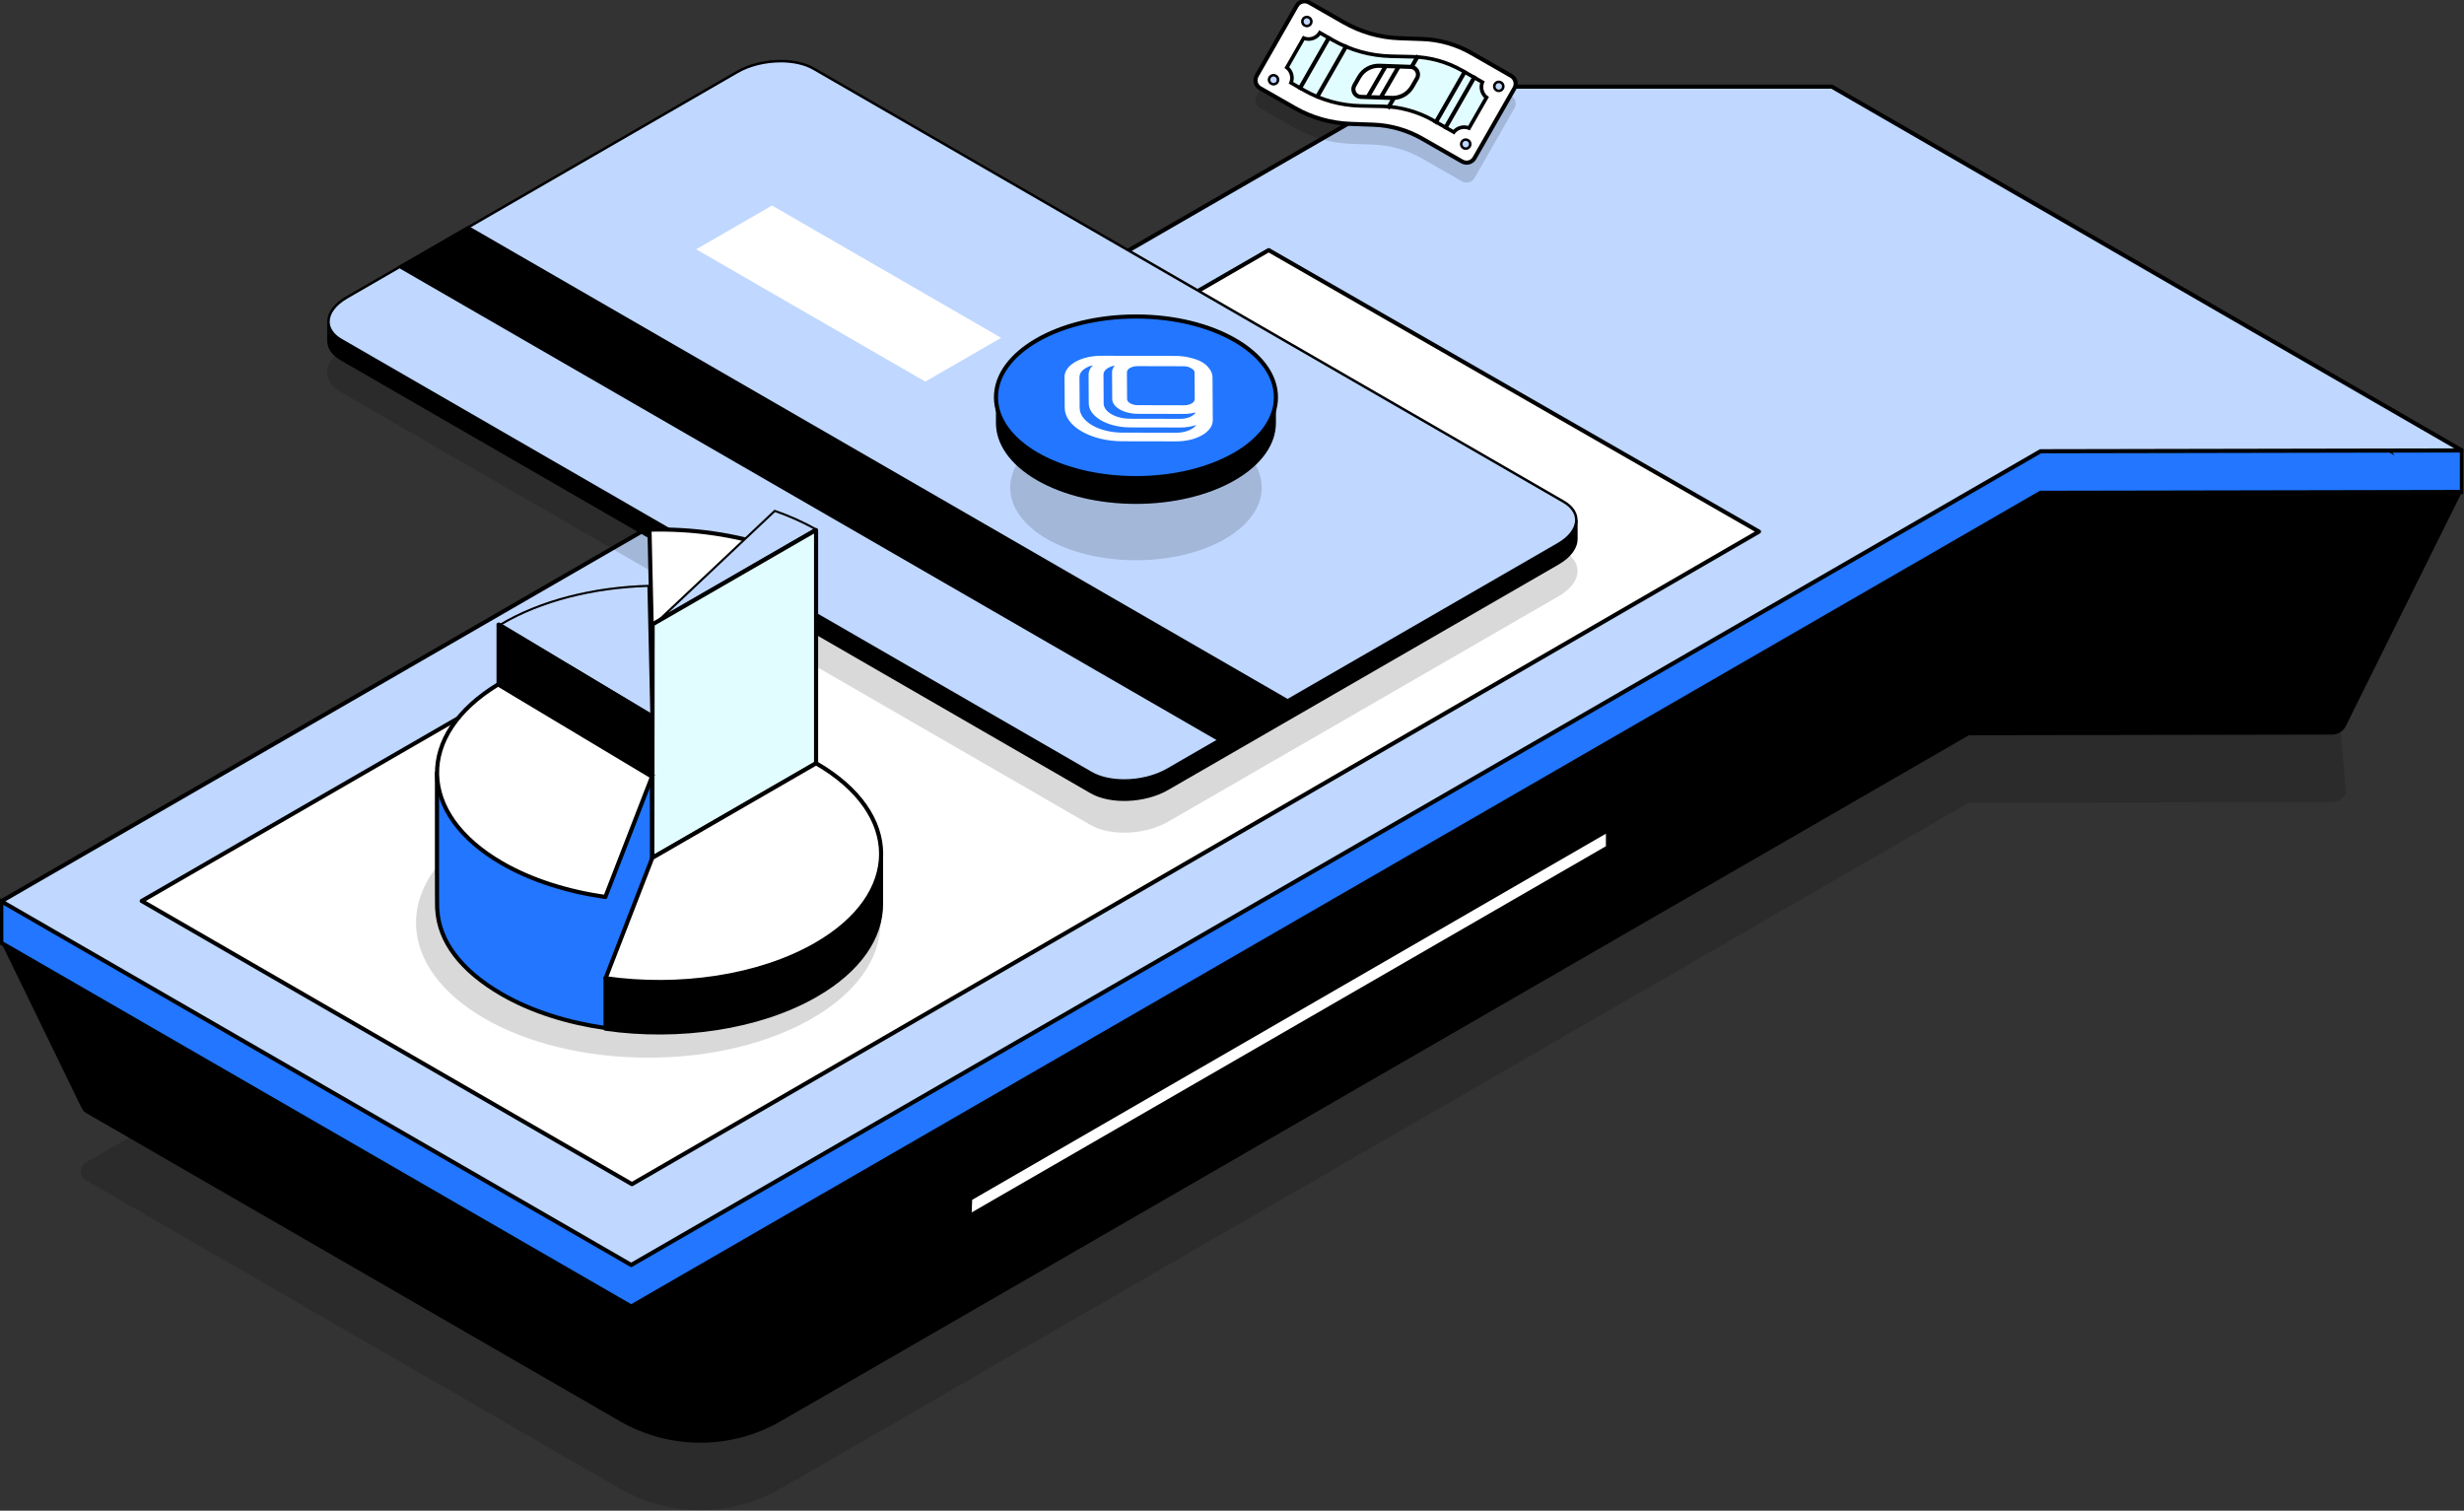 <svg width="597" height="366" viewBox="0 0 597 366" fill="none" xmlns="http://www.w3.org/2000/svg">
<rect x="0" y="0" width="597" height="366" fill="#333333" stroke="none"/>
<g clip-path="url(#clip0_307_18004)">
<path opacity="0.15" d="M20.855 281.613L324.754 106.149H426.416L482.387 138.461L498.176 129.456L562.851 132.373L568.448 192.054C568.448 192.054 568.448 192.063 568.44 192.071V192.079C567.885 193.338 566.675 194.31 564.992 194.31L477.002 194.482L189.186 360.655C177.116 367.626 162.242 367.626 150.172 360.655L20.855 285.994C19.164 285.021 19.164 282.586 20.855 281.613Z" fill="black"/>
<path d="M0.311 228.429L5.516 225.029L44.628 251.531L324.754 89.804H426.416L482.387 122.117L498.176 113.111L596.503 119.199L568.457 175.718C568.457 175.718 568.457 175.726 568.448 175.734V175.743C567.893 177.001 566.683 177.974 565 177.974L477.01 178.145L189.186 344.31C177.116 351.281 162.242 351.281 150.172 344.31L20.855 269.649C20.316 269.339 19.973 268.873 19.777 268.366L19.752 268.382L0.311 228.429Z" fill="black"/>
<path d="M0.311 228.429V218.36L9.807 222.945L342.161 31.054H443.823L578.427 108.763L578.051 108.24L596.495 109.131V119.199L494.4 119.395L152.934 316.549L0.311 228.429Z" fill="#2276FF" stroke="black" stroke-miterlimit="10"/>
<path d="M0.311 218.361L342.161 20.986H443.823L596.495 109.131L494.4 109.327L152.934 306.473L0.311 218.361Z" fill="#C0D7FF" stroke="black" stroke-linecap="round" stroke-linejoin="round"/>
<path d="M307.388 60.605L426.179 128.802L153.114 286.892L34.339 218.287L307.388 60.605Z" fill="white" stroke="black" stroke-linecap="round" stroke-linejoin="round"/>
<path d="M235.547 290.692L235.432 293.741L389.094 205.024V201.984L235.547 290.692Z" fill="white"/>
<g opacity="0.15">
<path d="M264.206 199.859L82.531 94.969C77.709 92.182 78.314 87.32 83.879 84.108L178.488 29.485C184.054 26.274 192.479 25.922 197.301 28.709L378.976 133.599C383.798 136.386 383.193 141.248 377.628 144.46L283.019 199.082C277.453 202.294 269.028 202.646 264.206 199.859Z" fill="black"/>
</g>
<path d="M382.238 126.04L378.037 125.378L197.301 21.027C192.48 18.241 184.054 18.592 178.489 21.804L83.879 76.427C82.834 77.031 81.967 77.685 81.281 78.38L79.279 78.061V82.564H79.287C79.287 84.337 80.341 86.021 82.531 87.287L264.207 192.177C269.028 194.964 277.454 194.613 283.019 191.401L377.628 136.778C380.701 135.005 382.254 132.733 382.229 130.575H382.238V126.032V126.04Z" fill="black"/>
<path d="M272.379 189.112C269.265 189.112 266.413 188.459 264.362 187.274L82.686 82.384C80.684 81.231 79.581 79.646 79.581 77.93C79.581 75.83 81.207 73.68 84.034 72.054L178.644 17.423C181.528 15.756 185.353 14.808 189.137 14.808C192.25 14.808 195.102 15.462 197.154 16.647L378.829 121.537C380.832 122.689 381.935 124.274 381.935 125.991C381.935 128.091 380.309 130.24 377.481 131.866L282.872 186.489C279.987 188.156 276.162 189.112 272.379 189.112Z" fill="#C0D7FF"/>
<path d="M189.137 14.498V15.111C192.201 15.111 194.996 15.748 196.998 16.908L378.674 121.798C380.578 122.893 381.624 124.381 381.624 125.982C381.624 127.976 380.055 130.019 377.326 131.597L282.716 186.22C279.881 187.854 276.113 188.794 272.378 188.794C269.314 188.794 266.519 188.156 264.517 186.996L82.833 82.114C80.929 81.019 79.883 79.532 79.883 77.93C79.883 75.936 81.452 73.893 84.181 72.316L178.791 17.693C181.626 16.058 185.394 15.119 189.129 15.119V14.506M189.129 14.506C185.435 14.506 181.528 15.405 178.488 17.162L83.879 71.784C78.314 74.996 77.709 79.867 82.531 82.645L264.206 187.535C266.388 188.794 269.314 189.415 272.378 189.415C276.072 189.415 279.979 188.516 283.019 186.759L377.628 132.136C383.193 128.924 383.798 124.054 378.976 121.275L197.301 16.377C195.119 15.119 192.193 14.498 189.129 14.498V14.506Z" fill="black"/>
<path d="M96.211 64.667L295.351 179.641L312.586 169.687L113.438 54.713L96.211 64.667Z" fill="black"/>
<path d="M224.196 92.452L168.682 60.401L187.053 49.793L242.567 81.844L224.196 92.452Z" fill="white"/>
<g opacity="0.15">
<path d="M339.105 14.08L344.621 14.277C348.78 14.424 352.842 15.584 356.454 17.652L366.122 23.184C367.184 23.789 367.544 25.137 366.939 26.2L357.255 43.124C356.65 44.187 355.302 44.546 354.239 43.942L344.572 38.409C340.96 36.342 336.898 35.181 332.738 35.034L327.222 34.838C322.466 34.666 317.816 33.342 313.689 30.98L305.304 26.183C304.242 25.579 303.882 24.23 304.487 23.168L314.171 6.243C314.776 5.181 316.124 4.821 317.187 5.426L325.571 10.223C329.707 12.585 334.348 13.917 339.105 14.08Z" fill="black"/>
</g>
<path d="M339.105 9.259L344.621 9.455C348.781 9.602 352.842 10.763 356.455 12.83L366.122 18.363C367.185 18.968 367.544 20.316 366.939 21.378L357.255 38.303C356.651 39.365 355.302 39.725 354.24 39.12L344.572 33.587C340.96 31.52 336.898 30.36 332.739 30.212L327.223 30.016C322.466 29.845 317.816 28.521 313.69 26.159L305.305 21.362C304.242 20.757 303.883 19.409 304.488 18.346L314.172 1.422C314.776 0.359 316.125 -0 317.187 0.605L325.572 5.402C329.707 7.763 334.349 9.095 339.105 9.259Z" fill="white" stroke="black" stroke-linecap="round" stroke-linejoin="round"/>
<path d="M347.326 29.199C343.55 27.033 339.252 25.848 334.904 25.758L329.666 25.652C324.844 25.554 320.088 24.23 315.904 21.836L312.807 20.062C313.068 19.417 313.109 18.714 312.921 18.036C312.733 17.358 312.341 16.769 311.793 16.344L315.871 9.226C316.247 9.381 316.656 9.455 317.056 9.455C318.168 9.455 319.197 8.875 319.777 7.927L322.875 9.7C327.165 12.16 332.052 13.517 336.996 13.631L342.267 13.754C346.451 13.852 350.587 15.004 354.231 17.08L359.167 19.907C358.636 21.223 359.053 22.751 360.181 23.625L355.931 31.046C355.555 30.891 355.155 30.817 354.746 30.817C353.766 30.817 352.842 31.275 352.245 32.026L347.326 29.207V29.199Z" fill="#E2FDFF"/>
<path d="M319.908 8.507L322.654 10.076C327.01 12.569 331.962 13.95 336.988 14.064L342.259 14.187C346.378 14.277 350.439 15.413 354.011 17.456L358.628 20.103C358.448 20.733 358.44 21.403 358.62 22.048C358.799 22.694 359.135 23.266 359.609 23.715L355.719 30.507C355.4 30.417 355.065 30.368 354.738 30.368C353.757 30.368 352.817 30.768 352.147 31.463L347.53 28.823C343.689 26.625 339.325 25.415 334.896 25.325L329.657 25.219C324.909 25.121 320.227 23.822 316.108 21.46L313.329 19.866C313.697 18.575 313.313 17.178 312.349 16.254L316.067 9.757C316.386 9.847 316.721 9.896 317.056 9.896C318.176 9.896 319.23 9.373 319.908 8.515M319.589 7.322C319.549 7.428 319.508 7.535 319.45 7.633C318.944 8.523 318.012 9.022 317.056 9.022C316.59 9.022 316.124 8.908 315.691 8.654L311.213 16.483C312.529 17.235 312.986 18.919 312.234 20.242L315.683 22.212C319.941 24.647 324.746 25.979 329.649 26.085L334.888 26.192C339.178 26.282 343.379 27.442 347.105 29.575L352.376 32.59C352.891 31.724 353.806 31.242 354.746 31.242C355.212 31.242 355.678 31.357 356.111 31.602L360.761 23.479C359.445 22.727 358.987 21.043 359.739 19.719L354.452 16.696C350.742 14.571 346.558 13.41 342.283 13.312L337.012 13.19C332.125 13.075 327.337 11.752 323.095 9.316L319.589 7.314V7.322Z" fill="black"/>
<path d="M363.131 22.024C362.943 22.024 362.755 21.975 362.583 21.877C362.33 21.73 362.15 21.493 362.068 21.215C361.995 20.929 362.028 20.635 362.175 20.381C362.371 20.038 362.739 19.826 363.131 19.826C363.319 19.826 363.507 19.875 363.678 19.973C363.932 20.12 364.12 20.357 364.193 20.635C364.267 20.921 364.234 21.215 364.087 21.468C363.891 21.811 363.523 22.024 363.131 22.024Z" fill="#C0D7FF"/>
<path d="M363.139 20.136C363.278 20.136 363.409 20.169 363.531 20.242C363.907 20.463 364.038 20.945 363.826 21.321C363.687 21.566 363.425 21.721 363.139 21.721C363 21.721 362.869 21.689 362.747 21.615C362.371 21.395 362.24 20.913 362.453 20.537C362.592 20.291 362.853 20.136 363.139 20.136ZM363.139 19.523C362.649 19.523 362.175 19.776 361.921 20.226C361.537 20.896 361.766 21.754 362.445 22.138C362.665 22.261 362.902 22.326 363.139 22.326C363.629 22.326 364.103 22.073 364.357 21.623C364.741 20.953 364.512 20.095 363.834 19.711C363.613 19.589 363.376 19.523 363.139 19.523Z" fill="black"/>
<path d="M355.13 36.015C354.942 36.015 354.754 35.966 354.583 35.868C354.06 35.565 353.872 34.895 354.174 34.372C354.37 34.029 354.738 33.816 355.13 33.816C355.318 33.816 355.506 33.866 355.678 33.964C356.201 34.266 356.389 34.936 356.086 35.459C355.89 35.802 355.522 36.015 355.13 36.015Z" fill="#C0D7FF"/>
<path d="M355.13 34.127C355.269 34.127 355.4 34.16 355.523 34.233C355.702 34.34 355.841 34.511 355.89 34.715C355.939 34.92 355.915 35.132 355.817 35.312C355.678 35.557 355.416 35.712 355.13 35.712C354.991 35.712 354.861 35.68 354.738 35.606C354.558 35.5 354.419 35.328 354.37 35.124C354.313 34.92 354.346 34.707 354.444 34.528C354.583 34.282 354.844 34.127 355.13 34.127ZM355.13 33.514C354.64 33.514 354.166 33.767 353.913 34.217C353.529 34.887 353.757 35.745 354.436 36.129C354.656 36.252 354.893 36.317 355.13 36.317C355.621 36.317 356.095 36.064 356.348 35.614C356.732 34.944 356.503 34.086 355.825 33.702C355.604 33.58 355.367 33.514 355.13 33.514Z" fill="black"/>
<path d="M316.631 6.309C316.443 6.309 316.256 6.26 316.084 6.162C315.561 5.859 315.373 5.189 315.675 4.666C315.871 4.323 316.239 4.111 316.631 4.111C316.819 4.111 317.007 4.16 317.179 4.258C317.702 4.56 317.89 5.23 317.588 5.753C317.391 6.096 317.024 6.309 316.631 6.309Z" fill="#C0D7FF"/>
<path d="M316.639 4.421C316.778 4.421 316.909 4.454 317.031 4.527C317.407 4.748 317.538 5.23 317.326 5.606C317.187 5.851 316.925 6.007 316.639 6.007C316.5 6.007 316.369 5.974 316.247 5.9C315.871 5.68 315.74 5.198 315.953 4.822C316.092 4.577 316.353 4.421 316.639 4.421ZM316.639 3.808C316.149 3.808 315.675 4.062 315.421 4.511C315.037 5.181 315.266 6.039 315.945 6.423C316.165 6.546 316.402 6.611 316.639 6.611C317.129 6.611 317.603 6.358 317.857 5.909C318.241 5.238 318.012 4.38 317.334 3.996C317.113 3.874 316.876 3.808 316.639 3.808Z" fill="black"/>
<path d="M308.557 20.414C308.369 20.414 308.181 20.365 308.009 20.267C307.756 20.12 307.568 19.883 307.494 19.605C307.421 19.319 307.454 19.025 307.601 18.771C307.797 18.428 308.165 18.216 308.557 18.216C308.745 18.216 308.933 18.265 309.104 18.363C309.358 18.51 309.546 18.747 309.619 19.025C309.693 19.311 309.66 19.605 309.513 19.858C309.317 20.202 308.949 20.414 308.557 20.414Z" fill="#C0D7FF"/>
<path d="M308.565 18.526C308.704 18.526 308.835 18.559 308.957 18.633C309.137 18.739 309.276 18.91 309.325 19.115C309.382 19.319 309.35 19.531 309.252 19.711C309.113 19.956 308.851 20.112 308.565 20.112C308.426 20.112 308.295 20.079 308.173 20.005C307.993 19.899 307.854 19.728 307.805 19.523C307.756 19.319 307.781 19.107 307.879 18.927C308.018 18.681 308.279 18.526 308.565 18.526ZM308.565 17.913C308.075 17.913 307.601 18.167 307.348 18.616C306.963 19.286 307.192 20.144 307.871 20.528C308.091 20.651 308.328 20.716 308.565 20.716C309.055 20.716 309.529 20.463 309.783 20.014C310.167 19.343 309.938 18.485 309.26 18.101C309.039 17.979 308.802 17.913 308.565 17.913Z" fill="black"/>
<path d="M357.41 18.387L350.047 31.259" stroke="black" stroke-linejoin="round"/>
<path d="M355.065 17.088L347.702 29.951" stroke="black" stroke-linejoin="round"/>
<path d="M343.607 13.451L336.244 26.314" stroke="black" stroke-linejoin="round"/>
<path d="M326.331 10.902L318.968 23.765" stroke="black" stroke-linejoin="round"/>
<path d="M322.147 8.842L314.784 21.705" stroke="black" stroke-linejoin="round"/>
<path d="M343.313 18.984L342.169 20.986C341.164 22.735 339.276 23.789 337.258 23.724L329.707 23.471C328.309 23.422 327.459 21.901 328.154 20.684L329.306 18.673C330.311 16.916 332.207 15.862 334.226 15.936L341.769 16.205C343.166 16.255 344.016 17.774 343.321 18.992L343.313 18.984Z" fill="white" stroke="black" stroke-linecap="round" stroke-linejoin="round"/>
<path d="M338.998 15.919L334.618 23.487" stroke="black" stroke-linejoin="round"/>
<path d="M335.844 15.821L331.472 23.381" stroke="black" stroke-linejoin="round"/>
<g opacity="0.15">
<path d="M157.069 255.748C187.869 255.748 212.836 241.333 212.836 223.55C212.836 205.767 187.869 191.352 157.069 191.352C126.27 191.352 101.302 205.767 101.302 223.55C101.302 241.333 126.27 255.748 157.069 255.748Z" fill="black" stroke="black" stroke-miterlimit="10"/>
</g>
<path d="M158.091 160.265L157.364 128.336C157.364 128.336 157.364 128.32 157.38 128.32C167.734 128.058 178.194 129.513 187.364 132.683C187.38 132.683 187.38 132.7 187.364 132.708L158.115 160.273C158.115 160.273 158.091 160.273 158.091 160.265Z" fill="white" stroke="black" stroke-miterlimit="10" stroke-linecap="round"/>
<path d="M121.275 151.308C130.779 145.644 143.479 142.327 157.11 141.943L157.821 173.201L121.275 151.308Z" fill="#C0D7FF"/>
<path d="M156.865 142.204L157.56 172.752L121.774 151.308C131.139 145.841 143.544 142.613 156.865 142.204ZM157.347 141.681C143.994 142.024 130.812 145.228 120.809 151.3C120.809 151.308 120.809 151.316 120.809 151.324L158.074 173.651C158.074 173.651 158.091 173.651 158.091 173.634L157.363 141.697C157.363 141.697 157.363 141.681 157.347 141.681Z" fill="black"/>
<path d="M158.091 173.643L158.05 199.115C158.05 199.115 158.042 199.132 158.025 199.132L120.801 178.252C120.801 178.252 120.801 178.252 120.801 178.235V151.332C120.801 151.332 120.817 151.316 120.826 151.316L158.091 173.626C158.091 173.626 158.091 173.626 158.091 173.643Z" fill="black" stroke="black" stroke-miterlimit="10"/>
<path d="M105.871 211.937V187.216C105.871 187.216 105.871 187.2 105.887 187.2L157.944 188.164C157.944 188.164 157.96 188.164 157.96 188.181L158.025 220.044H157.903L146.65 249.047C146.65 249.047 146.642 249.047 146.633 249.055C137.464 247.74 128.777 245.018 121.61 240.883C111.599 235.105 106.41 228.012 105.952 220.444L105.912 220.052C105.912 220.052 105.838 212.599 105.879 211.945L105.871 211.937Z" fill="#2276FF" stroke="black" stroke-miterlimit="10"/>
<path d="M146.756 236.993L155.844 225.716L158.042 220.052L193.616 199.516L193.64 198.159H195.961L197.718 197.146H197.734C198.315 197.481 198.862 197.816 199.41 198.167L213.466 206.691C213.466 206.691 213.466 206.691 213.466 206.707V219.014C213.498 226.99 208.26 234.966 197.718 241.047C183.891 249.031 164.416 251.752 146.724 249.227C146.715 249.227 146.707 249.227 146.707 249.211L146.724 249.178V237.018C146.724 237.018 146.724 237.018 146.724 237.009L146.756 236.993Z" fill="black" stroke="black" stroke-miterlimit="10"/>
<path d="M187.731 123.784C191.311 125.034 194.604 126.505 197.562 128.181L160.134 149.788L187.731 123.776V123.784Z" fill="#C0D7FF"/>
<path d="M187.788 124.07C191.123 125.239 194.228 126.62 197.048 128.181L161.891 148.48L187.788 124.07ZM187.666 123.49C187.666 123.49 187.666 123.49 187.658 123.49L158.458 151.006C158.458 151.006 158.459 151.03 158.467 151.03L198.036 128.189C198.036 128.189 198.053 128.173 198.036 128.164C194.849 126.326 191.36 124.773 187.666 123.49Z" fill="black"/>
<path d="M197.726 128.434V184.92C197.726 184.92 197.726 184.928 197.726 184.936L158.075 207.827C158.075 207.827 158.05 207.827 158.05 207.81L158.124 151.267C158.124 151.267 158.124 151.259 158.124 151.251L197.701 128.418C197.701 128.418 197.726 128.418 197.726 128.434Z" fill="#E2FDFF" stroke="black" stroke-miterlimit="10" stroke-linecap="round"/>
<path d="M146.74 236.977L158.042 207.843L197.726 184.928C197.726 184.928 197.734 184.928 197.743 184.928C218.737 197.056 218.729 216.702 197.743 228.829C183.915 236.813 164.441 239.535 146.756 237.01C146.748 237.01 146.74 237.001 146.748 236.993L146.74 236.977Z" fill="white" stroke="black" stroke-miterlimit="10"/>
<path d="M157.976 188.173L146.674 217.306C146.674 217.306 146.666 217.315 146.658 217.315C137.489 215.999 128.802 213.277 121.635 209.142C100.967 197.211 100.657 177.982 120.679 165.822C120.679 165.822 120.687 165.822 120.695 165.822L157.968 188.156C157.968 188.156 157.968 188.164 157.968 188.173H157.976Z" fill="white" stroke="black" stroke-miterlimit="10"/>
<path opacity="0.15" d="M275.231 135.74C292.061 135.74 305.705 127.863 305.705 118.145C305.705 108.428 292.061 100.551 275.231 100.551C258.401 100.551 244.757 108.428 244.757 118.145C244.757 127.863 258.401 135.74 275.231 135.74Z" fill="black"/>
<path d="M309.145 102.496V96.26H307.347C305.729 93.482 303.049 90.867 299.208 88.652C285.961 81.003 264.484 81.003 251.245 88.652C247.413 90.867 244.724 93.482 243.106 96.26H241.308V102.447C241.283 107.472 244.593 112.506 251.237 116.347C264.484 123.997 285.961 123.997 299.2 116.347C305.819 112.523 309.137 107.513 309.137 102.504L309.145 102.496Z" fill="black"/>
<path d="M275.231 115.841C293.961 115.841 309.145 107.074 309.145 96.26C309.145 85.446 293.961 76.68 275.231 76.68C256.5 76.68 241.316 85.446 241.316 96.26C241.316 107.074 256.5 115.841 275.231 115.841Z" fill="#2276FF" stroke="black" stroke-miterlimit="10"/>
<path d="M266.781 86.192L284.849 86.233C286.296 86.233 287.661 86.437 288.87 86.797C289.736 87.017 290.521 87.328 291.183 87.704C291.199 87.704 291.207 87.72 291.224 87.728C291.886 88.112 292.417 88.562 292.801 89.061C293.422 89.755 293.774 90.548 293.782 91.381L293.847 101.817C293.863 104.645 289.892 106.941 284.988 106.933L271.987 106.908C268.26 106.908 264.746 106.059 262.098 104.53C259.45 103.002 257.988 100.975 257.971 98.826L257.922 91.316C257.906 88.488 261.878 86.192 266.781 86.2V86.192ZM289.467 96.71L289.426 90.237C289.426 90.017 289.336 89.812 289.189 89.616C289.009 89.469 288.821 89.338 288.601 89.208C288.38 89.077 288.151 88.971 287.898 88.873C287.571 88.783 287.211 88.734 286.827 88.734L275.623 88.709C274.928 88.709 274.283 88.864 273.793 89.142C273.302 89.42 273.041 89.796 273.041 90.196L273.082 96.669C273.082 97.069 273.359 97.445 273.85 97.723C274.34 98.001 274.994 98.164 275.68 98.164L286.884 98.189C287.579 98.189 288.225 98.034 288.715 97.756C289.205 97.478 289.467 97.102 289.467 96.701V96.71ZM289.704 99.897C288.862 100.142 287.914 100.281 286.901 100.281L275.697 100.256C273.989 100.256 272.436 99.848 271.308 99.194C270.18 98.54 269.478 97.649 269.478 96.661L269.437 90.188C269.437 89.608 269.674 89.06 270.107 88.57C268.513 88.856 267.353 89.714 267.361 90.728L267.402 97.731C267.402 98.72 268.08 99.652 269.298 100.354C270.516 101.057 272.125 101.449 273.842 101.449L285.969 101.474C287.726 101.474 289.213 100.812 289.704 99.889V99.897ZM261.542 91.308L261.591 98.818C261.6 100.412 262.687 101.915 264.648 103.051C266.609 104.187 269.208 104.808 271.97 104.816L284.972 104.841C287.17 104.841 289.058 104.065 289.843 102.961C288.715 103.354 287.391 103.574 285.985 103.574L273.858 103.55C271.096 103.55 268.579 102.888 266.756 101.834C264.934 100.779 263.798 99.333 263.79 97.731L263.749 90.728C263.749 89.91 264.133 89.15 264.803 88.497C262.891 88.946 261.542 90.033 261.551 91.308H261.542Z" fill="white"/>
</g>
<defs>
<clipPath id="clip0_307_18004">
<rect width="596.806" height="365.885" fill="white"/>
</clipPath>
</defs>
</svg>
